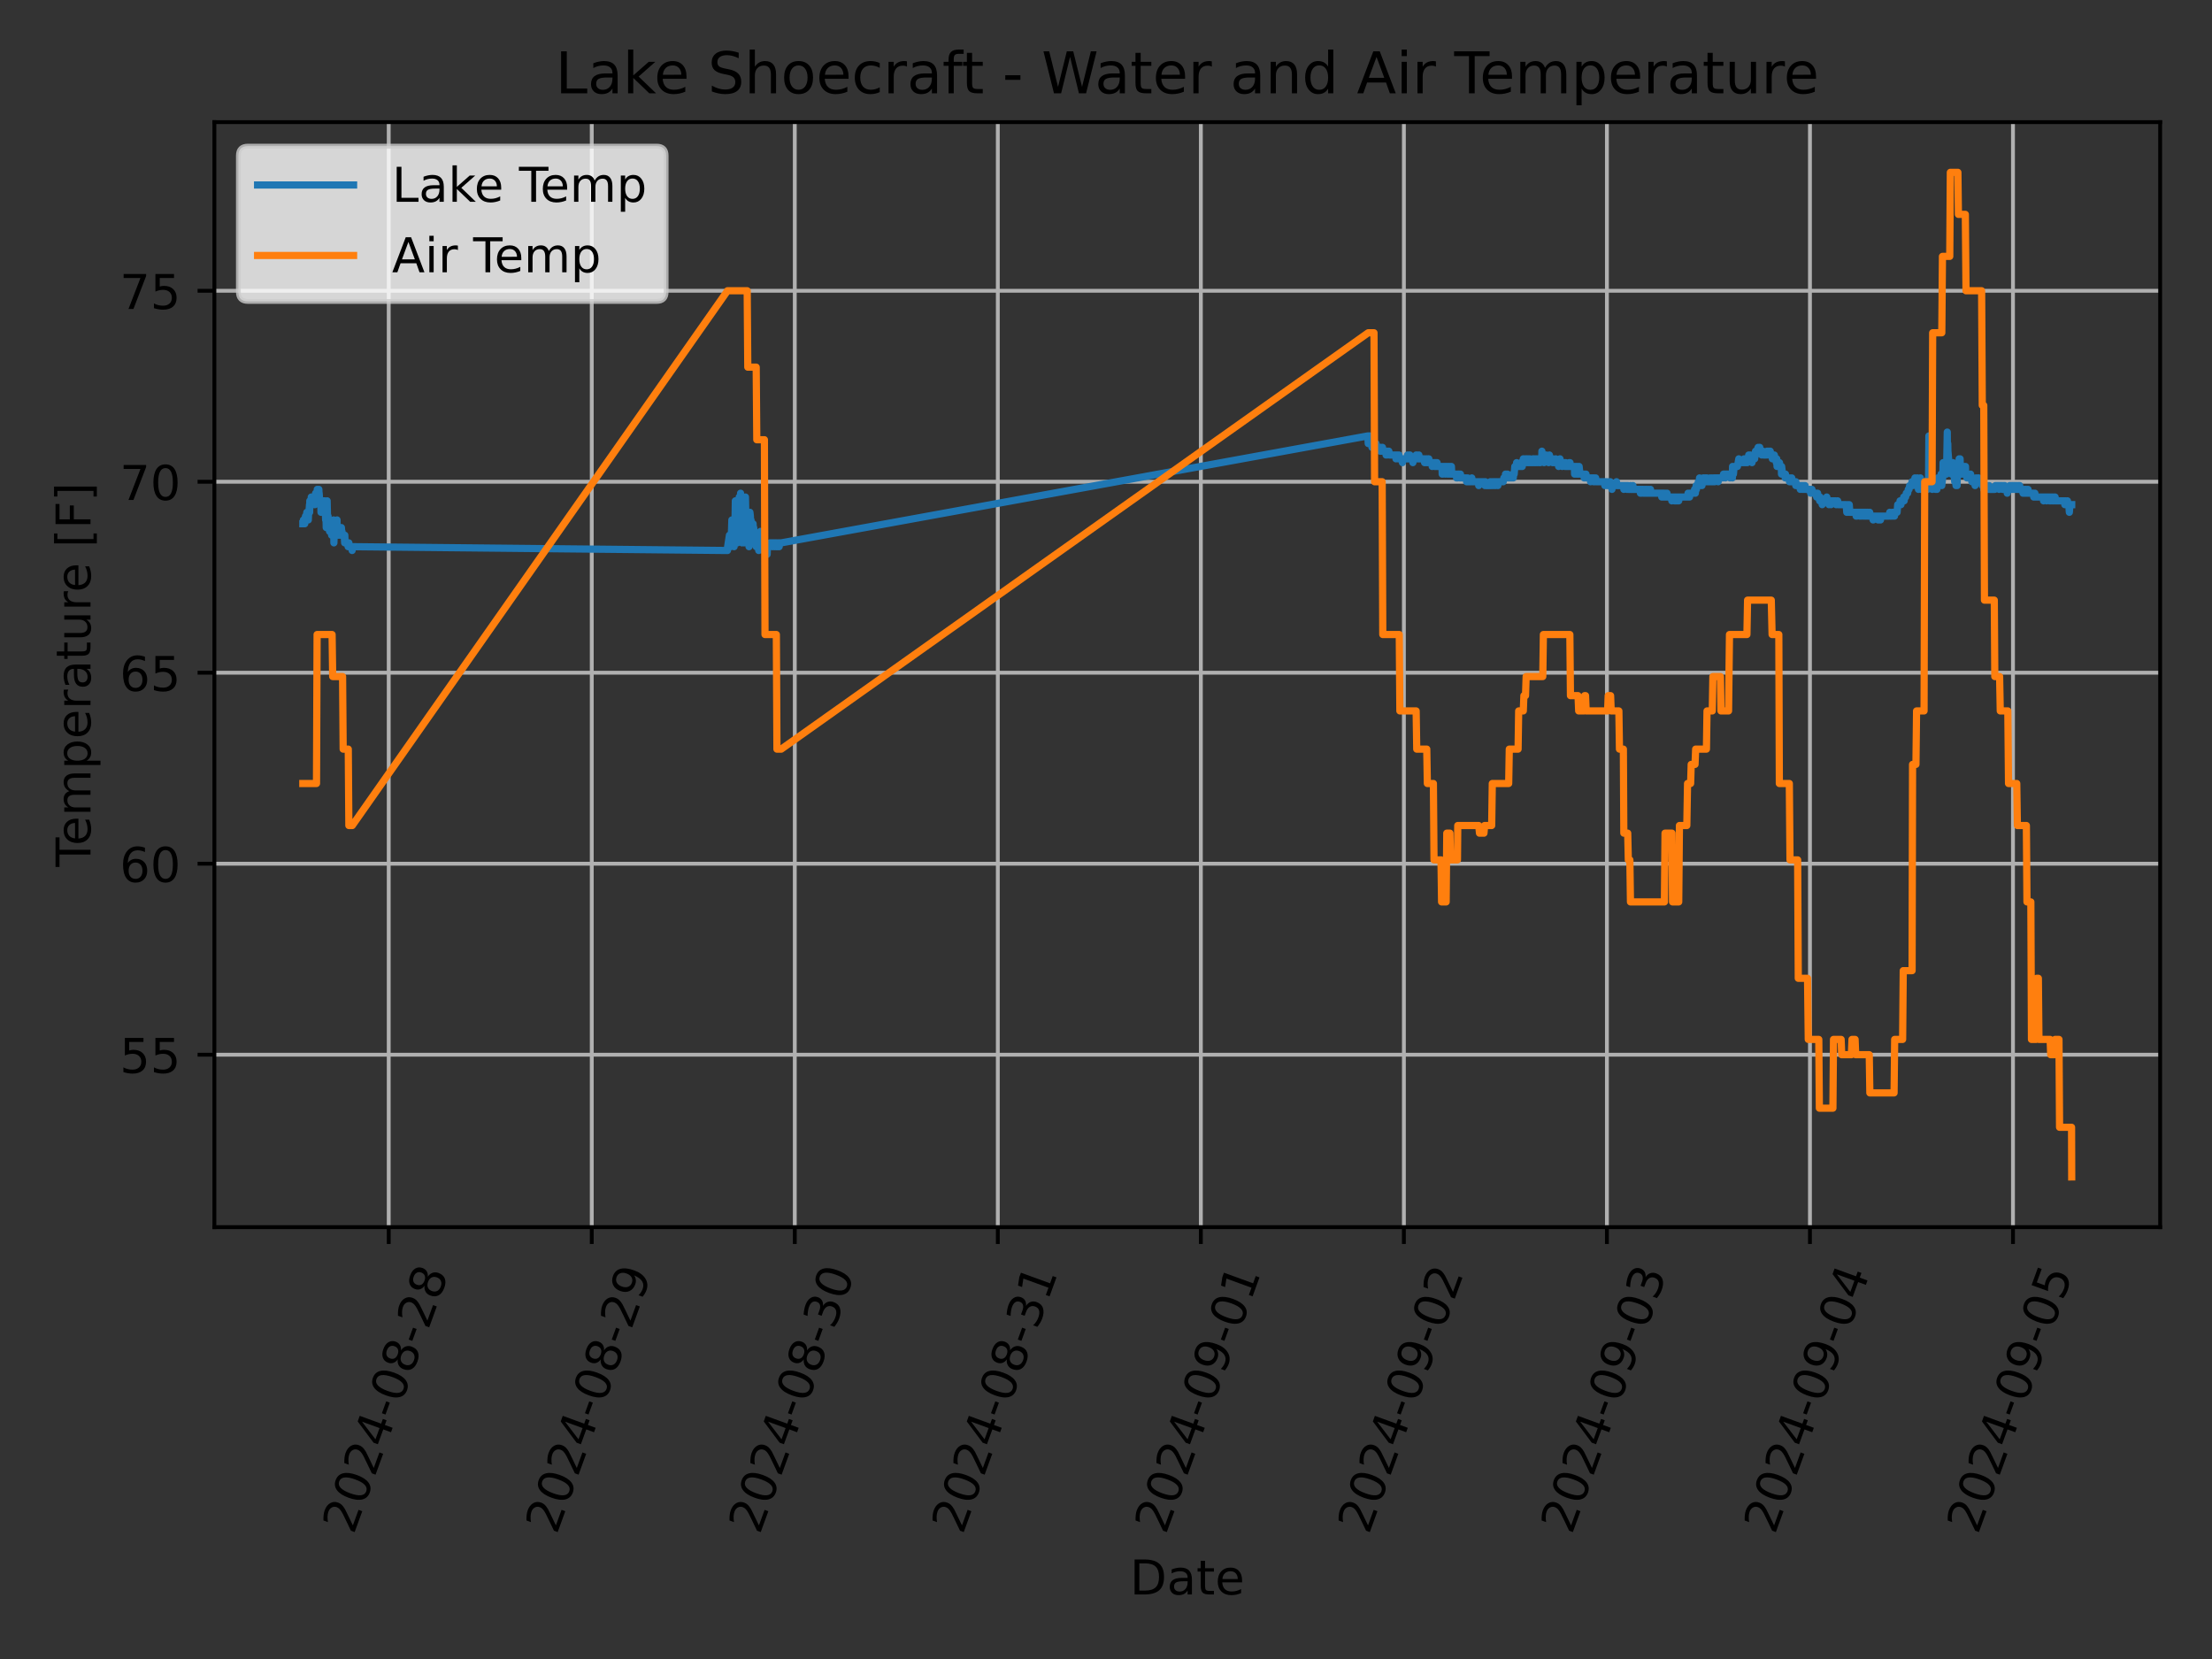 <?xml version="1.0" encoding="utf-8" standalone="no"?>
<!DOCTYPE svg PUBLIC "-//W3C//DTD SVG 1.1//EN"
  "http://www.w3.org/Graphics/SVG/1.1/DTD/svg11.dtd">
<!-- Created with matplotlib (https://matplotlib.org/) -->
<svg height="345.6pt" version="1.1" viewBox="0 0 460.8 345.6" width="460.8pt" xmlns="http://www.w3.org/2000/svg" xmlns:xlink="http://www.w3.org/1999/xlink">
 <rect x="0" y="0" width="460.8" height="345.6" fill="#333333" stroke="none"/>
 <defs>
  <style type="text/css">*{stroke-linecap:butt;stroke-linejoin:round;}</style>
 </defs>
 <g id="figure_1">
  <g id="patch_1">
   <path d="M 0 345.6 
L 460.8 345.6 
L 460.8 0 
L 0 0 
z
" style="fill:none;"/>
  </g>
  <g id="axes_1">
   <g id="patch_2">
    <path d="M 44.66 255.639 
L 450 255.639 
L 450 25.44 
L 44.66 25.44 
z
" style="fill:none;"/>
   </g>
   <g id="matplotlib.axis_1">
    <g id="xtick_1">
     <g id="line2d_1">
      <path clip-path="url(#pe22d03786a)" d="M 80.978 255.639 
L 80.978 25.44 
" style="fill:none;stroke:#b0b0b0;stroke-linecap:square;stroke-width:0.8;"/>
     </g>
     <g id="line2d_2">
      <defs>
       <path d="M 0 0 
L 0 3.5 
" id="m0239fe4f0b" style="stroke:#000000;stroke-width:0.8;"/>
      </defs>
      <g>
       <use style="stroke:#000000;stroke-width:0.8;" x="80.978" xlink:href="#m0239fe4f0b" y="255.639"/>
      </g>
     </g>
     <g id="text_1">
      <!-- 2024-08-28 -->
      <g transform="translate(73.633 319.848)rotate(-70)scale(0.1 -0.1)">
       <defs>
        <path d="M 19.188 8.297 
L 53.609 8.297 
L 53.609 0 
L 7.328 0 
L 7.328 8.297 
Q 12.938 14.109 22.625 23.891 
Q 32.328 33.688 34.812 36.531 
Q 39.547 41.844 41.422 45.531 
Q 43.312 49.219 43.312 52.781 
Q 43.312 58.594 39.234 62.25 
Q 35.156 65.922 28.609 65.922 
Q 23.969 65.922 18.812 64.312 
Q 13.672 62.703 7.812 59.422 
L 7.812 69.391 
Q 13.766 71.781 18.938 73 
Q 24.125 74.219 28.422 74.219 
Q 39.75 74.219 46.484 68.547 
Q 53.219 62.891 53.219 53.422 
Q 53.219 48.922 51.531 44.891 
Q 49.859 40.875 45.406 35.406 
Q 44.188 33.984 37.641 27.219 
Q 31.109 20.453 19.188 8.297 
z
" id="DejaVuSans-50"/>
        <path d="M 31.781 66.406 
Q 24.172 66.406 20.328 58.906 
Q 16.5 51.422 16.5 36.375 
Q 16.5 21.391 20.328 13.891 
Q 24.172 6.391 31.781 6.391 
Q 39.453 6.391 43.281 13.891 
Q 47.125 21.391 47.125 36.375 
Q 47.125 51.422 43.281 58.906 
Q 39.453 66.406 31.781 66.406 
z
M 31.781 74.219 
Q 44.047 74.219 50.516 64.516 
Q 56.984 54.828 56.984 36.375 
Q 56.984 17.969 50.516 8.266 
Q 44.047 -1.422 31.781 -1.422 
Q 19.531 -1.422 13.062 8.266 
Q 6.594 17.969 6.594 36.375 
Q 6.594 54.828 13.062 64.516 
Q 19.531 74.219 31.781 74.219 
z
" id="DejaVuSans-48"/>
        <path d="M 37.797 64.312 
L 12.891 25.391 
L 37.797 25.391 
z
M 35.203 72.906 
L 47.609 72.906 
L 47.609 25.391 
L 58.016 25.391 
L 58.016 17.188 
L 47.609 17.188 
L 47.609 0 
L 37.797 0 
L 37.797 17.188 
L 4.891 17.188 
L 4.891 26.703 
z
" id="DejaVuSans-52"/>
        <path d="M 4.891 31.391 
L 31.203 31.391 
L 31.203 23.391 
L 4.891 23.391 
z
" id="DejaVuSans-45"/>
        <path d="M 31.781 34.625 
Q 24.75 34.625 20.719 30.859 
Q 16.703 27.094 16.703 20.516 
Q 16.703 13.922 20.719 10.156 
Q 24.75 6.391 31.781 6.391 
Q 38.812 6.391 42.859 10.172 
Q 46.922 13.969 46.922 20.516 
Q 46.922 27.094 42.891 30.859 
Q 38.875 34.625 31.781 34.625 
z
M 21.922 38.812 
Q 15.578 40.375 12.031 44.719 
Q 8.5 49.078 8.5 55.328 
Q 8.5 64.062 14.719 69.141 
Q 20.953 74.219 31.781 74.219 
Q 42.672 74.219 48.875 69.141 
Q 55.078 64.062 55.078 55.328 
Q 55.078 49.078 51.531 44.719 
Q 48 40.375 41.703 38.812 
Q 48.828 37.156 52.797 32.312 
Q 56.781 27.484 56.781 20.516 
Q 56.781 9.906 50.312 4.234 
Q 43.844 -1.422 31.781 -1.422 
Q 19.734 -1.422 13.25 4.234 
Q 6.781 9.906 6.781 20.516 
Q 6.781 27.484 10.781 32.312 
Q 14.797 37.156 21.922 38.812 
z
M 18.312 54.391 
Q 18.312 48.734 21.844 45.562 
Q 25.391 42.391 31.781 42.391 
Q 38.141 42.391 41.719 45.562 
Q 45.312 48.734 45.312 54.391 
Q 45.312 60.062 41.719 63.234 
Q 38.141 66.406 31.781 66.406 
Q 25.391 66.406 21.844 63.234 
Q 18.312 60.062 18.312 54.391 
z
" id="DejaVuSans-56"/>
       </defs>
       <use xlink:href="#DejaVuSans-50"/>
       <use x="63.623" xlink:href="#DejaVuSans-48"/>
       <use x="127.246" xlink:href="#DejaVuSans-50"/>
       <use x="190.869" xlink:href="#DejaVuSans-52"/>
       <use x="254.492" xlink:href="#DejaVuSans-45"/>
       <use x="290.576" xlink:href="#DejaVuSans-48"/>
       <use x="354.199" xlink:href="#DejaVuSans-56"/>
       <use x="417.822" xlink:href="#DejaVuSans-45"/>
       <use x="453.906" xlink:href="#DejaVuSans-50"/>
       <use x="517.529" xlink:href="#DejaVuSans-56"/>
      </g>
     </g>
    </g>
    <g id="xtick_2">
     <g id="line2d_3">
      <path clip-path="url(#pe22d03786a)" d="M 123.274 255.639 
L 123.274 25.44 
" style="fill:none;stroke:#b0b0b0;stroke-linecap:square;stroke-width:0.8;"/>
     </g>
     <g id="line2d_4">
      <g>
       <use style="stroke:#000000;stroke-width:0.8;" x="123.274" xlink:href="#m0239fe4f0b" y="255.639"/>
      </g>
     </g>
     <g id="text_2">
      <!-- 2024-08-29 -->
      <g transform="translate(115.928 319.848)rotate(-70)scale(0.1 -0.1)">
       <defs>
        <path d="M 10.984 1.516 
L 10.984 10.5 
Q 14.703 8.734 18.5 7.812 
Q 22.312 6.891 25.984 6.891 
Q 35.75 6.891 40.891 13.453 
Q 46.047 20.016 46.781 33.406 
Q 43.953 29.203 39.594 26.953 
Q 35.25 24.703 29.984 24.703 
Q 19.047 24.703 12.672 31.312 
Q 6.297 37.938 6.297 49.422 
Q 6.297 60.641 12.938 67.422 
Q 19.578 74.219 30.609 74.219 
Q 43.266 74.219 49.922 64.516 
Q 56.594 54.828 56.594 36.375 
Q 56.594 19.141 48.406 8.859 
Q 40.234 -1.422 26.422 -1.422 
Q 22.703 -1.422 18.891 -0.688 
Q 15.094 0.047 10.984 1.516 
z
M 30.609 32.422 
Q 37.25 32.422 41.125 36.953 
Q 45.016 41.5 45.016 49.422 
Q 45.016 57.281 41.125 61.844 
Q 37.25 66.406 30.609 66.406 
Q 23.969 66.406 20.094 61.844 
Q 16.219 57.281 16.219 49.422 
Q 16.219 41.5 20.094 36.953 
Q 23.969 32.422 30.609 32.422 
z
" id="DejaVuSans-57"/>
       </defs>
       <use xlink:href="#DejaVuSans-50"/>
       <use x="63.623" xlink:href="#DejaVuSans-48"/>
       <use x="127.246" xlink:href="#DejaVuSans-50"/>
       <use x="190.869" xlink:href="#DejaVuSans-52"/>
       <use x="254.492" xlink:href="#DejaVuSans-45"/>
       <use x="290.576" xlink:href="#DejaVuSans-48"/>
       <use x="354.199" xlink:href="#DejaVuSans-56"/>
       <use x="417.822" xlink:href="#DejaVuSans-45"/>
       <use x="453.906" xlink:href="#DejaVuSans-50"/>
       <use x="517.529" xlink:href="#DejaVuSans-57"/>
      </g>
     </g>
    </g>
    <g id="xtick_3">
     <g id="line2d_5">
      <path clip-path="url(#pe22d03786a)" d="M 165.569 255.639 
L 165.569 25.44 
" style="fill:none;stroke:#b0b0b0;stroke-linecap:square;stroke-width:0.8;"/>
     </g>
     <g id="line2d_6">
      <g>
       <use style="stroke:#000000;stroke-width:0.8;" x="165.569" xlink:href="#m0239fe4f0b" y="255.639"/>
      </g>
     </g>
     <g id="text_3">
      <!-- 2024-08-30 -->
      <g transform="translate(158.224 319.848)rotate(-70)scale(0.1 -0.1)">
       <defs>
        <path d="M 40.578 39.312 
Q 47.656 37.797 51.625 33 
Q 55.609 28.219 55.609 21.188 
Q 55.609 10.406 48.188 4.484 
Q 40.766 -1.422 27.094 -1.422 
Q 22.516 -1.422 17.656 -0.516 
Q 12.797 0.391 7.625 2.203 
L 7.625 11.719 
Q 11.719 9.328 16.594 8.109 
Q 21.484 6.891 26.812 6.891 
Q 36.078 6.891 40.938 10.547 
Q 45.797 14.203 45.797 21.188 
Q 45.797 27.641 41.281 31.266 
Q 36.766 34.906 28.719 34.906 
L 20.219 34.906 
L 20.219 43.016 
L 29.109 43.016 
Q 36.375 43.016 40.234 45.922 
Q 44.094 48.828 44.094 54.297 
Q 44.094 59.906 40.109 62.906 
Q 36.141 65.922 28.719 65.922 
Q 24.656 65.922 20.016 65.031 
Q 15.375 64.156 9.812 62.312 
L 9.812 71.094 
Q 15.438 72.656 20.344 73.438 
Q 25.25 74.219 29.594 74.219 
Q 40.828 74.219 47.359 69.109 
Q 53.906 64.016 53.906 55.328 
Q 53.906 49.266 50.438 45.094 
Q 46.969 40.922 40.578 39.312 
z
" id="DejaVuSans-51"/>
       </defs>
       <use xlink:href="#DejaVuSans-50"/>
       <use x="63.623" xlink:href="#DejaVuSans-48"/>
       <use x="127.246" xlink:href="#DejaVuSans-50"/>
       <use x="190.869" xlink:href="#DejaVuSans-52"/>
       <use x="254.492" xlink:href="#DejaVuSans-45"/>
       <use x="290.576" xlink:href="#DejaVuSans-48"/>
       <use x="354.199" xlink:href="#DejaVuSans-56"/>
       <use x="417.822" xlink:href="#DejaVuSans-45"/>
       <use x="453.906" xlink:href="#DejaVuSans-51"/>
       <use x="517.529" xlink:href="#DejaVuSans-48"/>
      </g>
     </g>
    </g>
    <g id="xtick_4">
     <g id="line2d_7">
      <path clip-path="url(#pe22d03786a)" d="M 207.864 255.639 
L 207.864 25.44 
" style="fill:none;stroke:#b0b0b0;stroke-linecap:square;stroke-width:0.8;"/>
     </g>
     <g id="line2d_8">
      <g>
       <use style="stroke:#000000;stroke-width:0.8;" x="207.864" xlink:href="#m0239fe4f0b" y="255.639"/>
      </g>
     </g>
     <g id="text_4">
      <!-- 2024-08-31 -->
      <g transform="translate(200.519 319.848)rotate(-70)scale(0.1 -0.1)">
       <defs>
        <path d="M 12.406 8.297 
L 28.516 8.297 
L 28.516 63.922 
L 10.984 60.406 
L 10.984 69.391 
L 28.422 72.906 
L 38.281 72.906 
L 38.281 8.297 
L 54.391 8.297 
L 54.391 0 
L 12.406 0 
z
" id="DejaVuSans-49"/>
       </defs>
       <use xlink:href="#DejaVuSans-50"/>
       <use x="63.623" xlink:href="#DejaVuSans-48"/>
       <use x="127.246" xlink:href="#DejaVuSans-50"/>
       <use x="190.869" xlink:href="#DejaVuSans-52"/>
       <use x="254.492" xlink:href="#DejaVuSans-45"/>
       <use x="290.576" xlink:href="#DejaVuSans-48"/>
       <use x="354.199" xlink:href="#DejaVuSans-56"/>
       <use x="417.822" xlink:href="#DejaVuSans-45"/>
       <use x="453.906" xlink:href="#DejaVuSans-51"/>
       <use x="517.529" xlink:href="#DejaVuSans-49"/>
      </g>
     </g>
    </g>
    <g id="xtick_5">
     <g id="line2d_9">
      <path clip-path="url(#pe22d03786a)" d="M 250.159 255.639 
L 250.159 25.44 
" style="fill:none;stroke:#b0b0b0;stroke-linecap:square;stroke-width:0.8;"/>
     </g>
     <g id="line2d_10">
      <g>
       <use style="stroke:#000000;stroke-width:0.8;" x="250.159" xlink:href="#m0239fe4f0b" y="255.639"/>
      </g>
     </g>
     <g id="text_5">
      <!-- 2024-09-01 -->
      <g transform="translate(242.814 319.848)rotate(-70)scale(0.1 -0.1)">
       <use xlink:href="#DejaVuSans-50"/>
       <use x="63.623" xlink:href="#DejaVuSans-48"/>
       <use x="127.246" xlink:href="#DejaVuSans-50"/>
       <use x="190.869" xlink:href="#DejaVuSans-52"/>
       <use x="254.492" xlink:href="#DejaVuSans-45"/>
       <use x="290.576" xlink:href="#DejaVuSans-48"/>
       <use x="354.199" xlink:href="#DejaVuSans-57"/>
       <use x="417.822" xlink:href="#DejaVuSans-45"/>
       <use x="453.906" xlink:href="#DejaVuSans-48"/>
       <use x="517.529" xlink:href="#DejaVuSans-49"/>
      </g>
     </g>
    </g>
    <g id="xtick_6">
     <g id="line2d_11">
      <path clip-path="url(#pe22d03786a)" d="M 292.455 255.639 
L 292.455 25.44 
" style="fill:none;stroke:#b0b0b0;stroke-linecap:square;stroke-width:0.8;"/>
     </g>
     <g id="line2d_12">
      <g>
       <use style="stroke:#000000;stroke-width:0.8;" x="292.455" xlink:href="#m0239fe4f0b" y="255.639"/>
      </g>
     </g>
     <g id="text_6">
      <!-- 2024-09-02 -->
      <g transform="translate(285.109 319.848)rotate(-70)scale(0.1 -0.1)">
       <use xlink:href="#DejaVuSans-50"/>
       <use x="63.623" xlink:href="#DejaVuSans-48"/>
       <use x="127.246" xlink:href="#DejaVuSans-50"/>
       <use x="190.869" xlink:href="#DejaVuSans-52"/>
       <use x="254.492" xlink:href="#DejaVuSans-45"/>
       <use x="290.576" xlink:href="#DejaVuSans-48"/>
       <use x="354.199" xlink:href="#DejaVuSans-57"/>
       <use x="417.822" xlink:href="#DejaVuSans-45"/>
       <use x="453.906" xlink:href="#DejaVuSans-48"/>
       <use x="517.529" xlink:href="#DejaVuSans-50"/>
      </g>
     </g>
    </g>
    <g id="xtick_7">
     <g id="line2d_13">
      <path clip-path="url(#pe22d03786a)" d="M 334.75 255.639 
L 334.75 25.44 
" style="fill:none;stroke:#b0b0b0;stroke-linecap:square;stroke-width:0.8;"/>
     </g>
     <g id="line2d_14">
      <g>
       <use style="stroke:#000000;stroke-width:0.8;" x="334.75" xlink:href="#m0239fe4f0b" y="255.639"/>
      </g>
     </g>
     <g id="text_7">
      <!-- 2024-09-03 -->
      <g transform="translate(327.405 319.848)rotate(-70)scale(0.1 -0.1)">
       <use xlink:href="#DejaVuSans-50"/>
       <use x="63.623" xlink:href="#DejaVuSans-48"/>
       <use x="127.246" xlink:href="#DejaVuSans-50"/>
       <use x="190.869" xlink:href="#DejaVuSans-52"/>
       <use x="254.492" xlink:href="#DejaVuSans-45"/>
       <use x="290.576" xlink:href="#DejaVuSans-48"/>
       <use x="354.199" xlink:href="#DejaVuSans-57"/>
       <use x="417.822" xlink:href="#DejaVuSans-45"/>
       <use x="453.906" xlink:href="#DejaVuSans-48"/>
       <use x="517.529" xlink:href="#DejaVuSans-51"/>
      </g>
     </g>
    </g>
    <g id="xtick_8">
     <g id="line2d_15">
      <path clip-path="url(#pe22d03786a)" d="M 377.045 255.639 
L 377.045 25.44 
" style="fill:none;stroke:#b0b0b0;stroke-linecap:square;stroke-width:0.8;"/>
     </g>
     <g id="line2d_16">
      <g>
       <use style="stroke:#000000;stroke-width:0.8;" x="377.045" xlink:href="#m0239fe4f0b" y="255.639"/>
      </g>
     </g>
     <g id="text_8">
      <!-- 2024-09-04 -->
      <g transform="translate(369.7 319.848)rotate(-70)scale(0.1 -0.1)">
       <use xlink:href="#DejaVuSans-50"/>
       <use x="63.623" xlink:href="#DejaVuSans-48"/>
       <use x="127.246" xlink:href="#DejaVuSans-50"/>
       <use x="190.869" xlink:href="#DejaVuSans-52"/>
       <use x="254.492" xlink:href="#DejaVuSans-45"/>
       <use x="290.576" xlink:href="#DejaVuSans-48"/>
       <use x="354.199" xlink:href="#DejaVuSans-57"/>
       <use x="417.822" xlink:href="#DejaVuSans-45"/>
       <use x="453.906" xlink:href="#DejaVuSans-48"/>
       <use x="517.529" xlink:href="#DejaVuSans-52"/>
      </g>
     </g>
    </g>
    <g id="xtick_9">
     <g id="line2d_17">
      <path clip-path="url(#pe22d03786a)" d="M 419.34 255.639 
L 419.34 25.44 
" style="fill:none;stroke:#b0b0b0;stroke-linecap:square;stroke-width:0.8;"/>
     </g>
     <g id="line2d_18">
      <g>
       <use style="stroke:#000000;stroke-width:0.8;" x="419.34" xlink:href="#m0239fe4f0b" y="255.639"/>
      </g>
     </g>
     <g id="text_9">
      <!-- 2024-09-05 -->
      <g transform="translate(411.995 319.848)rotate(-70)scale(0.1 -0.1)">
       <defs>
        <path d="M 10.797 72.906 
L 49.516 72.906 
L 49.516 64.594 
L 19.828 64.594 
L 19.828 46.734 
Q 21.969 47.469 24.109 47.828 
Q 26.266 48.188 28.422 48.188 
Q 40.625 48.188 47.75 41.5 
Q 54.891 34.812 54.891 23.391 
Q 54.891 11.625 47.562 5.094 
Q 40.234 -1.422 26.906 -1.422 
Q 22.312 -1.422 17.547 -0.641 
Q 12.797 0.141 7.719 1.703 
L 7.719 11.625 
Q 12.109 9.234 16.797 8.062 
Q 21.484 6.891 26.703 6.891 
Q 35.156 6.891 40.078 11.328 
Q 45.016 15.766 45.016 23.391 
Q 45.016 31 40.078 35.438 
Q 35.156 39.891 26.703 39.891 
Q 22.75 39.891 18.812 39.016 
Q 14.891 38.141 10.797 36.281 
z
" id="DejaVuSans-53"/>
       </defs>
       <use xlink:href="#DejaVuSans-50"/>
       <use x="63.623" xlink:href="#DejaVuSans-48"/>
       <use x="127.246" xlink:href="#DejaVuSans-50"/>
       <use x="190.869" xlink:href="#DejaVuSans-52"/>
       <use x="254.492" xlink:href="#DejaVuSans-45"/>
       <use x="290.576" xlink:href="#DejaVuSans-48"/>
       <use x="354.199" xlink:href="#DejaVuSans-57"/>
       <use x="417.822" xlink:href="#DejaVuSans-45"/>
       <use x="453.906" xlink:href="#DejaVuSans-48"/>
       <use x="517.529" xlink:href="#DejaVuSans-53"/>
      </g>
     </g>
    </g>
    <g id="text_10">
     <!-- Date -->
     <g transform="translate(235.379 332.158)scale(0.1 -0.1)">
      <defs>
       <path d="M 19.672 64.797 
L 19.672 8.109 
L 31.594 8.109 
Q 46.688 8.109 53.688 14.938 
Q 60.688 21.781 60.688 36.531 
Q 60.688 51.172 53.688 57.984 
Q 46.688 64.797 31.594 64.797 
z
M 9.812 72.906 
L 30.078 72.906 
Q 51.266 72.906 61.172 64.094 
Q 71.094 55.281 71.094 36.531 
Q 71.094 17.672 61.125 8.828 
Q 51.172 0 30.078 0 
L 9.812 0 
z
" id="DejaVuSans-68"/>
       <path d="M 34.281 27.484 
Q 23.391 27.484 19.188 25 
Q 14.984 22.516 14.984 16.5 
Q 14.984 11.719 18.141 8.906 
Q 21.297 6.109 26.703 6.109 
Q 34.188 6.109 38.703 11.406 
Q 43.219 16.703 43.219 25.484 
L 43.219 27.484 
z
M 52.203 31.203 
L 52.203 0 
L 43.219 0 
L 43.219 8.297 
Q 40.141 3.328 35.547 0.953 
Q 30.953 -1.422 24.312 -1.422 
Q 15.922 -1.422 10.953 3.297 
Q 6 8.016 6 15.922 
Q 6 25.141 12.172 29.828 
Q 18.359 34.516 30.609 34.516 
L 43.219 34.516 
L 43.219 35.406 
Q 43.219 41.609 39.141 45 
Q 35.062 48.391 27.688 48.391 
Q 23 48.391 18.547 47.266 
Q 14.109 46.141 10.016 43.891 
L 10.016 52.203 
Q 14.938 54.109 19.578 55.047 
Q 24.219 56 28.609 56 
Q 40.484 56 46.344 49.844 
Q 52.203 43.703 52.203 31.203 
z
" id="DejaVuSans-97"/>
       <path d="M 18.312 70.219 
L 18.312 54.688 
L 36.812 54.688 
L 36.812 47.703 
L 18.312 47.703 
L 18.312 18.016 
Q 18.312 11.328 20.141 9.422 
Q 21.969 7.516 27.594 7.516 
L 36.812 7.516 
L 36.812 0 
L 27.594 0 
Q 17.188 0 13.234 3.875 
Q 9.281 7.766 9.281 18.016 
L 9.281 47.703 
L 2.688 47.703 
L 2.688 54.688 
L 9.281 54.688 
L 9.281 70.219 
z
" id="DejaVuSans-116"/>
       <path d="M 56.203 29.594 
L 56.203 25.203 
L 14.891 25.203 
Q 15.484 15.922 20.484 11.062 
Q 25.484 6.203 34.422 6.203 
Q 39.594 6.203 44.453 7.469 
Q 49.312 8.734 54.109 11.281 
L 54.109 2.781 
Q 49.266 0.734 44.188 -0.344 
Q 39.109 -1.422 33.891 -1.422 
Q 20.797 -1.422 13.156 6.188 
Q 5.516 13.812 5.516 26.812 
Q 5.516 40.234 12.766 48.109 
Q 20.016 56 32.328 56 
Q 43.359 56 49.781 48.891 
Q 56.203 41.797 56.203 29.594 
z
M 47.219 32.234 
Q 47.125 39.594 43.094 43.984 
Q 39.062 48.391 32.422 48.391 
Q 24.906 48.391 20.391 44.141 
Q 15.875 39.891 15.188 32.172 
z
" id="DejaVuSans-101"/>
      </defs>
      <use xlink:href="#DejaVuSans-68"/>
      <use x="77.002" xlink:href="#DejaVuSans-97"/>
      <use x="138.281" xlink:href="#DejaVuSans-116"/>
      <use x="177.49" xlink:href="#DejaVuSans-101"/>
     </g>
    </g>
   </g>
   <g id="matplotlib.axis_2">
    <g id="ytick_1">
     <g id="line2d_19">
      <path clip-path="url(#pe22d03786a)" d="M 44.66 219.712 
L 450 219.712 
" style="fill:none;stroke:#b0b0b0;stroke-linecap:square;stroke-width:0.8;"/>
     </g>
     <g id="line2d_20">
      <defs>
       <path d="M 0 0 
L -3.5 0 
" id="mdb79725221" style="stroke:#000000;stroke-width:0.8;"/>
      </defs>
      <g>
       <use style="stroke:#000000;stroke-width:0.8;" x="44.66" xlink:href="#mdb79725221" y="219.712"/>
      </g>
     </g>
     <g id="text_11">
      <!-- 55 -->
      <g transform="translate(24.935 223.512)scale(0.1 -0.1)">
       <use xlink:href="#DejaVuSans-53"/>
       <use x="63.623" xlink:href="#DejaVuSans-53"/>
      </g>
     </g>
    </g>
    <g id="ytick_2">
     <g id="line2d_21">
      <path clip-path="url(#pe22d03786a)" d="M 44.66 179.927 
L 450 179.927 
" style="fill:none;stroke:#b0b0b0;stroke-linecap:square;stroke-width:0.8;"/>
     </g>
     <g id="line2d_22">
      <g>
       <use style="stroke:#000000;stroke-width:0.8;" x="44.66" xlink:href="#mdb79725221" y="179.927"/>
      </g>
     </g>
     <g id="text_12">
      <!-- 60 -->
      <g transform="translate(24.935 183.726)scale(0.1 -0.1)">
       <defs>
        <path d="M 33.016 40.375 
Q 26.375 40.375 22.484 35.828 
Q 18.609 31.297 18.609 23.391 
Q 18.609 15.531 22.484 10.953 
Q 26.375 6.391 33.016 6.391 
Q 39.656 6.391 43.531 10.953 
Q 47.406 15.531 47.406 23.391 
Q 47.406 31.297 43.531 35.828 
Q 39.656 40.375 33.016 40.375 
z
M 52.594 71.297 
L 52.594 62.312 
Q 48.875 64.062 45.094 64.984 
Q 41.312 65.922 37.594 65.922 
Q 27.828 65.922 22.672 59.328 
Q 17.531 52.734 16.797 39.406 
Q 19.672 43.656 24.016 45.922 
Q 28.375 48.188 33.594 48.188 
Q 44.578 48.188 50.953 41.516 
Q 57.328 34.859 57.328 23.391 
Q 57.328 12.156 50.688 5.359 
Q 44.047 -1.422 33.016 -1.422 
Q 20.359 -1.422 13.672 8.266 
Q 6.984 17.969 6.984 36.375 
Q 6.984 53.656 15.188 63.938 
Q 23.391 74.219 37.203 74.219 
Q 40.922 74.219 44.703 73.484 
Q 48.484 72.75 52.594 71.297 
z
" id="DejaVuSans-54"/>
       </defs>
       <use xlink:href="#DejaVuSans-54"/>
       <use x="63.623" xlink:href="#DejaVuSans-48"/>
      </g>
     </g>
    </g>
    <g id="ytick_3">
     <g id="line2d_23">
      <path clip-path="url(#pe22d03786a)" d="M 44.66 140.141 
L 450 140.141 
" style="fill:none;stroke:#b0b0b0;stroke-linecap:square;stroke-width:0.8;"/>
     </g>
     <g id="line2d_24">
      <g>
       <use style="stroke:#000000;stroke-width:0.8;" x="44.66" xlink:href="#mdb79725221" y="140.141"/>
      </g>
     </g>
     <g id="text_13">
      <!-- 65 -->
      <g transform="translate(24.935 143.941)scale(0.1 -0.1)">
       <use xlink:href="#DejaVuSans-54"/>
       <use x="63.623" xlink:href="#DejaVuSans-53"/>
      </g>
     </g>
    </g>
    <g id="ytick_4">
     <g id="line2d_25">
      <path clip-path="url(#pe22d03786a)" d="M 44.66 100.356 
L 450 100.356 
" style="fill:none;stroke:#b0b0b0;stroke-linecap:square;stroke-width:0.8;"/>
     </g>
     <g id="line2d_26">
      <g>
       <use style="stroke:#000000;stroke-width:0.8;" x="44.66" xlink:href="#mdb79725221" y="100.356"/>
      </g>
     </g>
     <g id="text_14">
      <!-- 70 -->
      <g transform="translate(24.935 104.155)scale(0.1 -0.1)">
       <defs>
        <path d="M 8.203 72.906 
L 55.078 72.906 
L 55.078 68.703 
L 28.609 0 
L 18.312 0 
L 43.219 64.594 
L 8.203 64.594 
z
" id="DejaVuSans-55"/>
       </defs>
       <use xlink:href="#DejaVuSans-55"/>
       <use x="63.623" xlink:href="#DejaVuSans-48"/>
      </g>
     </g>
    </g>
    <g id="ytick_5">
     <g id="line2d_27">
      <path clip-path="url(#pe22d03786a)" d="M 44.66 60.571 
L 450 60.571 
" style="fill:none;stroke:#b0b0b0;stroke-linecap:square;stroke-width:0.8;"/>
     </g>
     <g id="line2d_28">
      <g>
       <use style="stroke:#000000;stroke-width:0.8;" x="44.66" xlink:href="#mdb79725221" y="60.571"/>
      </g>
     </g>
     <g id="text_15">
      <!-- 75 -->
      <g transform="translate(24.935 64.37)scale(0.1 -0.1)">
       <use xlink:href="#DejaVuSans-55"/>
       <use x="63.623" xlink:href="#DejaVuSans-53"/>
      </g>
     </g>
    </g>
    <g id="text_16">
     <!-- Temperature [F] -->
     <g transform="translate(18.855 180.575)rotate(-90)scale(0.1 -0.1)">
      <defs>
       <path d="M -0.297 72.906 
L 61.375 72.906 
L 61.375 64.594 
L 35.5 64.594 
L 35.5 0 
L 25.594 0 
L 25.594 64.594 
L -0.297 64.594 
z
" id="DejaVuSans-84"/>
       <path d="M 52 44.188 
Q 55.375 50.25 60.062 53.125 
Q 64.75 56 71.094 56 
Q 79.641 56 84.281 50.016 
Q 88.922 44.047 88.922 33.016 
L 88.922 0 
L 79.891 0 
L 79.891 32.719 
Q 79.891 40.578 77.094 44.375 
Q 74.312 48.188 68.609 48.188 
Q 61.625 48.188 57.562 43.547 
Q 53.516 38.922 53.516 30.906 
L 53.516 0 
L 44.484 0 
L 44.484 32.719 
Q 44.484 40.625 41.703 44.406 
Q 38.922 48.188 33.109 48.188 
Q 26.219 48.188 22.156 43.531 
Q 18.109 38.875 18.109 30.906 
L 18.109 0 
L 9.078 0 
L 9.078 54.688 
L 18.109 54.688 
L 18.109 46.188 
Q 21.188 51.219 25.484 53.609 
Q 29.781 56 35.688 56 
Q 41.656 56 45.828 52.969 
Q 50 49.953 52 44.188 
z
" id="DejaVuSans-109"/>
       <path d="M 18.109 8.203 
L 18.109 -20.797 
L 9.078 -20.797 
L 9.078 54.688 
L 18.109 54.688 
L 18.109 46.391 
Q 20.953 51.266 25.266 53.625 
Q 29.594 56 35.594 56 
Q 45.562 56 51.781 48.094 
Q 58.016 40.188 58.016 27.297 
Q 58.016 14.406 51.781 6.484 
Q 45.562 -1.422 35.594 -1.422 
Q 29.594 -1.422 25.266 0.953 
Q 20.953 3.328 18.109 8.203 
z
M 48.688 27.297 
Q 48.688 37.203 44.609 42.844 
Q 40.531 48.484 33.406 48.484 
Q 26.266 48.484 22.188 42.844 
Q 18.109 37.203 18.109 27.297 
Q 18.109 17.391 22.188 11.75 
Q 26.266 6.109 33.406 6.109 
Q 40.531 6.109 44.609 11.75 
Q 48.688 17.391 48.688 27.297 
z
" id="DejaVuSans-112"/>
       <path d="M 41.109 46.297 
Q 39.594 47.172 37.812 47.578 
Q 36.031 48 33.891 48 
Q 26.266 48 22.188 43.047 
Q 18.109 38.094 18.109 28.812 
L 18.109 0 
L 9.078 0 
L 9.078 54.688 
L 18.109 54.688 
L 18.109 46.188 
Q 20.953 51.172 25.484 53.578 
Q 30.031 56 36.531 56 
Q 37.453 56 38.578 55.875 
Q 39.703 55.766 41.062 55.516 
z
" id="DejaVuSans-114"/>
       <path d="M 8.5 21.578 
L 8.5 54.688 
L 17.484 54.688 
L 17.484 21.922 
Q 17.484 14.156 20.5 10.266 
Q 23.531 6.391 29.594 6.391 
Q 36.859 6.391 41.078 11.031 
Q 45.312 15.672 45.312 23.688 
L 45.312 54.688 
L 54.297 54.688 
L 54.297 0 
L 45.312 0 
L 45.312 8.406 
Q 42.047 3.422 37.719 1 
Q 33.406 -1.422 27.688 -1.422 
Q 18.266 -1.422 13.375 4.438 
Q 8.5 10.297 8.5 21.578 
z
M 31.109 56 
z
" id="DejaVuSans-117"/>
       <path id="DejaVuSans-32"/>
       <path d="M 8.594 75.984 
L 29.297 75.984 
L 29.297 69 
L 17.578 69 
L 17.578 -6.203 
L 29.297 -6.203 
L 29.297 -13.188 
L 8.594 -13.188 
z
" id="DejaVuSans-91"/>
       <path d="M 9.812 72.906 
L 51.703 72.906 
L 51.703 64.594 
L 19.672 64.594 
L 19.672 43.109 
L 48.578 43.109 
L 48.578 34.812 
L 19.672 34.812 
L 19.672 0 
L 9.812 0 
z
" id="DejaVuSans-70"/>
       <path d="M 30.422 75.984 
L 30.422 -13.188 
L 9.719 -13.188 
L 9.719 -6.203 
L 21.391 -6.203 
L 21.391 69 
L 9.719 69 
L 9.719 75.984 
z
" id="DejaVuSans-93"/>
      </defs>
      <use xlink:href="#DejaVuSans-84"/>
      <use x="44.084" xlink:href="#DejaVuSans-101"/>
      <use x="105.607" xlink:href="#DejaVuSans-109"/>
      <use x="203.02" xlink:href="#DejaVuSans-112"/>
      <use x="266.496" xlink:href="#DejaVuSans-101"/>
      <use x="328.02" xlink:href="#DejaVuSans-114"/>
      <use x="369.133" xlink:href="#DejaVuSans-97"/>
      <use x="430.412" xlink:href="#DejaVuSans-116"/>
      <use x="469.621" xlink:href="#DejaVuSans-117"/>
      <use x="533" xlink:href="#DejaVuSans-114"/>
      <use x="571.863" xlink:href="#DejaVuSans-101"/>
      <use x="633.387" xlink:href="#DejaVuSans-32"/>
      <use x="665.174" xlink:href="#DejaVuSans-91"/>
      <use x="704.188" xlink:href="#DejaVuSans-70"/>
      <use x="761.707" xlink:href="#DejaVuSans-93"/>
     </g>
    </g>
   </g>
   <g id="line2d_29">
    <path clip-path="url(#pe22d03786a)" d="M 63.085 109.109 
L 63.149 109.109 
L 63.21 108.313 
L 63.241 109.109 
L 63.271 109.109 
L 63.393 108.313 
L 63.454 108.313 
L 63.485 109.109 
L 63.516 108.313 
L 63.639 107.517 
L 63.823 107.517 
L 63.916 106.722 
L 64.071 108.313 
L 64.102 108.313 
L 64.196 106.722 
L 64.226 108.313 
L 64.288 106.722 
L 64.351 106.722 
L 64.475 105.13 
L 64.505 106.722 
L 64.536 104.335 
L 64.567 104.335 
L 64.598 105.13 
L 64.66 104.335 
L 64.783 104.335 
L 64.845 103.539 
L 64.877 104.335 
L 64.908 104.335 
L 64.939 103.539 
L 64.97 105.13 
L 65.062 105.13 
L 65.188 103.539 
L 65.218 103.539 
L 65.341 104.335 
L 65.372 104.335 
L 65.497 105.13 
L 65.59 105.13 
L 65.747 102.743 
L 65.902 104.335 
L 66.027 102.743 
L 66.059 102.743 
L 66.091 101.947 
L 66.153 102.743 
L 66.184 103.539 
L 66.235 102.743 
L 66.36 102.743 
L 66.423 101.947 
L 66.454 102.743 
L 66.486 102.743 
L 66.644 105.13 
L 66.707 104.335 
L 66.74 105.13 
L 66.84 105.13 
L 66.871 106.722 
L 66.934 105.13 
L 67.025 105.13 
L 67.15 104.335 
L 67.213 105.13 
L 67.245 104.335 
L 67.305 104.335 
L 67.368 106.722 
L 67.4 104.335 
L 67.461 104.335 
L 67.528 106.722 
L 67.558 105.13 
L 67.588 105.13 
L 67.619 106.722 
L 67.649 104.335 
L 67.68 105.13 
L 67.711 105.13 
L 67.835 108.313 
L 67.898 105.13 
L 67.928 108.313 
L 67.96 109.905 
L 67.992 107.517 
L 68.151 104.335 
L 68.276 109.905 
L 68.339 107.517 
L 68.371 109.109 
L 68.436 109.905 
L 68.466 109.109 
L 68.496 109.109 
L 68.653 110.7 
L 68.963 110.7 
L 69.087 111.496 
L 69.181 110.7 
L 69.243 111.496 
L 69.274 110.7 
L 69.304 109.905 
L 69.335 111.496 
L 69.4 111.496 
L 69.493 108.313 
L 69.525 110.7 
L 69.557 113.087 
L 69.618 111.496 
L 69.713 111.496 
L 69.9 109.109 
L 70.025 109.905 
L 70.087 109.905 
L 70.118 109.109 
L 70.148 109.905 
L 70.18 110.7 
L 70.211 108.313 
L 70.273 111.496 
L 70.305 111.496 
L 70.368 109.905 
L 70.429 110.7 
L 70.459 109.905 
L 70.489 111.496 
L 70.521 111.496 
L 70.552 109.905 
L 70.644 110.7 
L 70.769 110.7 
L 70.866 111.496 
L 70.958 110.7 
L 71.055 111.496 
L 71.118 109.905 
L 71.179 110.7 
L 71.241 110.7 
L 71.365 111.496 
L 71.704 111.496 
L 71.798 113.087 
L 71.83 111.496 
L 71.891 113.087 
L 72.394 113.087 
L 72.52 113.883 
L 72.552 113.087 
L 72.614 113.883 
L 72.644 113.883 
L 72.675 113.087 
L 72.736 113.883 
L 73.325 113.883 
L 73.356 114.679 
L 73.386 113.883 
L 151.549 114.679 
L 151.581 113.883 
L 151.951 111.496 
L 151.982 113.883 
L 152.046 113.087 
L 152.111 113.883 
L 152.142 111.496 
L 152.218 113.883 
L 152.271 113.087 
L 152.302 113.087 
L 152.46 108.313 
L 152.593 111.496 
L 152.624 110.7 
L 152.765 113.087 
L 152.896 113.087 
L 152.926 113.883 
L 153.053 110.7 
L 153.086 110.7 
L 153.185 104.335 
L 153.243 108.313 
L 153.274 110.7 
L 153.305 109.109 
L 153.404 111.496 
L 153.471 110.7 
L 153.502 110.7 
L 153.61 113.087 
L 153.641 111.496 
L 153.672 111.496 
L 153.71 110.7 
L 153.771 111.496 
L 153.839 111.496 
L 153.997 103.539 
L 154.121 110.7 
L 154.151 111.496 
L 154.275 102.743 
L 154.338 105.13 
L 154.368 104.335 
L 154.399 105.13 
L 154.568 113.087 
L 154.712 109.905 
L 154.806 109.905 
L 154.838 109.109 
L 154.869 109.905 
L 154.994 113.087 
L 155.155 109.905 
L 155.186 109.905 
L 155.29 103.539 
L 155.459 111.496 
L 155.498 113.087 
L 155.528 109.905 
L 155.717 113.087 
L 155.747 110.7 
L 155.779 111.496 
L 155.904 111.496 
L 155.935 109.905 
L 156.001 111.496 
L 156.033 113.883 
L 156.095 110.7 
L 156.156 110.7 
L 156.188 111.496 
L 156.221 106.722 
L 156.317 107.517 
L 156.381 110.7 
L 156.412 109.109 
L 156.444 108.313 
L 156.475 109.109 
L 156.629 110.7 
L 156.76 109.905 
L 156.79 109.905 
L 156.852 110.7 
L 156.883 109.109 
L 156.944 110.7 
L 156.974 110.7 
L 157.005 109.905 
L 157.067 110.7 
L 157.098 110.7 
L 157.22 111.496 
L 157.251 111.496 
L 157.375 113.087 
L 157.406 113.087 
L 157.53 113.883 
L 157.963 113.883 
L 158.057 114.679 
L 158.181 113.883 
L 158.399 113.883 
L 158.43 110.7 
L 158.491 113.883 
L 158.584 113.087 
L 158.713 113.883 
L 158.806 113.883 
L 158.836 113.087 
L 158.898 113.883 
L 158.959 113.883 
L 159.053 114.679 
L 159.084 113.883 
L 159.147 114.679 
L 159.777 114.679 
L 159.81 115.475 
L 159.84 114.679 
L 159.976 113.883 
L 160.331 113.883 
L 160.422 113.087 
L 160.453 113.883 
L 160.519 113.087 
L 160.955 113.087 
L 160.985 113.883 
L 161.046 113.087 
L 161.328 113.087 
L 161.423 113.883 
L 161.545 113.087 
L 161.666 113.087 
L 161.758 113.883 
L 161.852 113.087 
L 161.976 113.883 
L 162.037 113.883 
L 162.159 113.087 
L 162.22 113.087 
L 162.311 113.883 
L 162.441 113.087 
L 162.748 113.087 
L 284.954 90.808 
L 285.024 92.399 
L 285.172 92.399 
L 285.202 90.808 
L 285.266 92.399 
L 285.365 92.399 
L 285.397 90.808 
L 285.466 92.399 
L 285.745 92.399 
L 285.808 93.195 
L 285.838 92.399 
L 286.03 92.399 
L 286.062 93.195 
L 286.129 92.399 
L 286.166 92.399 
L 286.29 93.195 
L 286.353 93.195 
L 286.384 92.399 
L 286.445 93.195 
L 286.568 93.195 
L 286.66 92.399 
L 286.767 93.195 
L 287.465 93.195 
L 287.495 93.99 
L 287.556 93.195 
L 287.586 93.195 
L 287.617 93.99 
L 287.679 93.195 
L 287.71 93.195 
L 287.838 93.99 
L 287.967 93.195 
L 287.997 93.195 
L 288.119 93.99 
L 288.711 93.99 
L 288.742 94.786 
L 288.803 93.99 
L 288.931 93.99 
L 288.965 94.786 
L 289.041 93.99 
L 289.325 93.99 
L 289.453 94.786 
L 290.772 94.786 
L 290.804 95.582 
L 290.867 94.786 
L 291.149 94.786 
L 291.277 95.582 
L 291.403 94.786 
L 291.434 94.786 
L 291.559 95.582 
L 292.004 95.582 
L 292.15 96.377 
L 292.272 95.582 
L 293.178 95.582 
L 293.208 94.786 
L 293.271 95.582 
L 293.492 95.582 
L 293.523 94.786 
L 293.586 95.582 
L 293.617 95.582 
L 293.71 94.786 
L 293.834 95.582 
L 294.303 95.582 
L 294.333 96.377 
L 294.394 95.582 
L 294.978 95.582 
L 295.009 94.786 
L 295.071 95.582 
L 295.164 95.582 
L 295.204 94.786 
L 295.271 95.582 
L 295.549 95.582 
L 295.58 94.786 
L 295.644 95.582 
L 296.642 95.582 
L 296.766 96.377 
L 296.829 96.377 
L 296.957 95.582 
L 297.093 96.377 
L 297.22 95.582 
L 297.25 95.582 
L 297.374 96.377 
L 297.499 95.582 
L 297.654 95.582 
L 297.776 96.377 
L 298.322 96.377 
L 298.353 97.173 
L 298.413 96.377 
L 298.793 96.377 
L 298.888 97.173 
L 298.983 96.377 
L 299.076 97.173 
L 299.172 96.377 
L 299.303 97.173 
L 299.333 97.173 
L 299.366 96.377 
L 299.429 97.173 
L 300.403 97.173 
L 300.434 98.765 
L 300.496 97.173 
L 300.527 97.173 
L 300.563 98.765 
L 300.625 97.173 
L 301.039 97.173 
L 301.1 98.765 
L 301.132 97.173 
L 301.422 97.173 
L 301.547 98.765 
L 301.639 97.173 
L 301.731 98.765 
L 301.826 97.173 
L 301.919 98.765 
L 302.048 97.173 
L 302.172 98.765 
L 302.203 98.765 
L 302.233 97.173 
L 302.295 98.765 
L 302.328 98.765 
L 302.359 97.173 
L 302.423 98.765 
L 303.327 98.765 
L 303.424 99.56 
L 303.555 98.765 
L 303.616 98.765 
L 303.648 99.56 
L 303.679 98.765 
L 304.017 98.765 
L 304.143 99.56 
L 304.236 98.765 
L 304.361 99.56 
L 305.427 99.56 
L 305.52 100.356 
L 305.584 99.56 
L 305.615 100.356 
L 305.677 100.356 
L 305.738 99.56 
L 305.769 100.356 
L 306.481 100.356 
L 306.607 99.56 
L 306.731 100.356 
L 308.011 100.356 
L 308.042 101.152 
L 308.112 100.356 
L 309.208 100.356 
L 309.338 101.152 
L 309.433 100.356 
L 309.573 101.152 
L 310.43 101.152 
L 310.46 100.356 
L 310.524 101.152 
L 310.683 101.152 
L 310.776 100.356 
L 310.902 101.152 
L 310.934 101.152 
L 311.061 100.356 
L 311.216 100.356 
L 311.246 101.152 
L 311.309 100.356 
L 311.403 100.356 
L 311.532 101.152 
L 311.656 100.356 
L 311.903 100.356 
L 312.034 101.152 
L 312.161 100.356 
L 313.15 100.356 
L 313.275 99.56 
L 313.558 99.56 
L 313.621 98.765 
L 313.652 99.56 
L 313.843 99.56 
L 313.913 98.765 
L 313.944 99.56 
L 314.007 99.56 
L 314.04 98.765 
L 314.102 99.56 
L 314.986 99.56 
L 315.112 98.765 
L 315.214 98.765 
L 315.244 99.56 
L 315.305 98.765 
L 315.432 98.765 
L 315.558 97.173 
L 315.872 97.173 
L 315.933 96.377 
L 315.964 97.173 
L 316.712 97.173 
L 316.804 96.377 
L 316.93 97.173 
L 316.991 97.173 
L 317.084 96.377 
L 317.115 97.173 
L 317.177 96.377 
L 317.208 96.377 
L 317.329 95.582 
L 317.393 95.582 
L 317.516 96.377 
L 317.608 96.377 
L 317.732 95.582 
L 317.762 95.582 
L 317.856 96.377 
L 317.994 95.582 
L 318.089 95.582 
L 318.184 96.377 
L 318.308 95.582 
L 318.438 96.377 
L 318.472 95.582 
L 318.534 96.377 
L 318.665 96.377 
L 318.695 95.582 
L 318.758 96.377 
L 319.199 96.377 
L 319.325 95.582 
L 319.387 96.377 
L 319.418 95.582 
L 319.516 95.582 
L 319.643 96.377 
L 319.676 96.377 
L 319.805 95.582 
L 319.9 96.377 
L 320.029 95.582 
L 320.095 95.582 
L 320.22 96.377 
L 320.252 96.377 
L 320.377 95.582 
L 320.601 95.582 
L 320.636 96.377 
L 320.709 95.582 
L 320.838 95.582 
L 320.869 96.377 
L 320.932 95.582 
L 321.175 95.582 
L 321.206 93.99 
L 321.299 94.786 
L 321.359 94.786 
L 321.483 95.582 
L 321.608 95.582 
L 321.669 96.377 
L 321.7 95.582 
L 321.731 95.582 
L 321.762 94.786 
L 321.824 95.582 
L 321.855 95.582 
L 321.948 94.786 
L 321.978 95.582 
L 322.042 94.786 
L 322.105 94.786 
L 322.23 95.582 
L 322.582 95.582 
L 322.612 96.377 
L 322.675 95.582 
L 322.771 94.786 
L 322.896 95.582 
L 323.305 95.582 
L 323.428 96.377 
L 323.492 96.377 
L 323.523 95.582 
L 323.585 96.377 
L 323.956 96.377 
L 324.081 95.582 
L 324.255 96.377 
L 324.599 96.377 
L 324.69 97.173 
L 324.814 96.377 
L 324.94 96.377 
L 324.972 95.582 
L 325.034 96.377 
L 325.411 96.377 
L 325.442 97.173 
L 325.503 96.377 
L 325.926 96.377 
L 326.052 97.173 
L 326.178 96.377 
L 326.305 97.173 
L 326.809 97.173 
L 326.871 96.377 
L 326.902 97.173 
L 327.029 97.173 
L 327.061 96.377 
L 327.124 97.173 
L 327.982 97.173 
L 328.014 98.765 
L 328.089 97.173 
L 328.152 97.173 
L 328.256 98.765 
L 328.387 97.173 
L 328.483 98.765 
L 328.606 97.173 
L 328.731 98.765 
L 328.835 98.765 
L 328.962 97.173 
L 329.134 98.765 
L 329.9 98.765 
L 330.013 99.56 
L 330.076 98.765 
L 330.11 99.56 
L 330.14 99.56 
L 330.204 98.765 
L 330.235 99.56 
L 330.298 99.56 
L 330.391 98.765 
L 330.528 99.56 
L 331.313 99.56 
L 331.343 100.356 
L 331.404 99.56 
L 331.936 99.56 
L 331.967 100.356 
L 332.03 99.56 
L 332.061 99.56 
L 332.155 100.356 
L 332.186 99.56 
L 332.248 100.356 
L 332.28 100.356 
L 332.408 99.56 
L 332.54 100.356 
L 334.279 100.356 
L 334.313 101.152 
L 334.379 100.356 
L 334.478 100.356 
L 334.541 101.152 
L 334.573 100.356 
L 334.641 100.356 
L 334.769 101.152 
L 334.8 100.356 
L 334.863 101.152 
L 335.206 101.152 
L 335.239 100.356 
L 335.301 101.152 
L 335.424 101.152 
L 335.454 100.356 
L 335.517 101.152 
L 335.768 101.152 
L 335.801 101.947 
L 335.863 101.152 
L 336.718 101.152 
L 336.75 100.356 
L 336.816 101.152 
L 338.241 101.152 
L 338.273 101.947 
L 338.337 101.152 
L 338.819 101.152 
L 338.924 101.947 
L 339.051 101.152 
L 339.112 101.152 
L 339.239 101.947 
L 339.624 101.947 
L 339.655 101.152 
L 339.718 101.947 
L 340.13 101.947 
L 340.163 101.152 
L 340.225 101.947 
L 341.69 101.947 
L 341.724 102.743 
L 341.784 101.947 
L 341.909 101.947 
L 341.942 102.743 
L 342.007 101.947 
L 342.225 101.947 
L 342.347 102.743 
L 342.479 101.947 
L 342.606 102.743 
L 342.636 101.947 
L 342.697 102.743 
L 342.76 102.743 
L 342.883 101.947 
L 342.915 101.947 
L 343.01 102.743 
L 343.042 101.947 
L 343.104 102.743 
L 343.2 102.743 
L 343.325 101.947 
L 343.45 102.743 
L 343.48 101.947 
L 343.545 102.743 
L 343.795 102.743 
L 343.828 101.947 
L 343.889 102.743 
L 346.141 102.743 
L 346.172 103.539 
L 346.234 102.743 
L 346.422 102.743 
L 346.452 103.539 
L 346.516 102.743 
L 346.607 102.743 
L 346.73 103.539 
L 346.761 103.539 
L 346.793 102.743 
L 346.858 103.539 
L 346.889 103.539 
L 346.953 102.743 
L 346.983 103.539 
L 347.016 103.539 
L 347.047 102.743 
L 347.113 103.539 
L 347.146 103.539 
L 347.269 102.743 
L 347.395 103.539 
L 348.234 103.539 
L 348.265 104.335 
L 348.327 103.539 
L 348.7 103.539 
L 348.798 104.335 
L 348.926 103.539 
L 348.99 103.539 
L 349.021 104.335 
L 349.055 103.539 
L 349.155 104.335 
L 349.251 103.539 
L 349.378 104.335 
L 349.449 103.539 
L 349.48 104.335 
L 349.618 103.539 
L 349.675 103.539 
L 349.708 104.335 
L 349.857 103.539 
L 351.548 103.539 
L 351.65 102.743 
L 351.774 103.539 
L 351.911 102.743 
L 351.972 103.539 
L 352.003 102.743 
L 352.872 102.743 
L 353.011 101.947 
L 353.139 102.743 
L 353.175 102.743 
L 353.336 101.152 
L 353.371 101.152 
L 353.403 101.947 
L 353.467 101.152 
L 353.687 101.152 
L 353.782 100.356 
L 353.813 101.152 
L 353.876 100.356 
L 354.005 100.356 
L 354.045 99.56 
L 354.106 100.356 
L 354.233 100.356 
L 354.333 101.152 
L 354.432 100.356 
L 354.554 101.152 
L 354.678 100.356 
L 354.708 100.356 
L 354.8 99.56 
L 354.86 100.356 
L 354.892 99.56 
L 354.922 99.56 
L 355.013 100.356 
L 355.135 99.56 
L 355.288 99.56 
L 355.319 100.356 
L 355.381 99.56 
L 355.451 99.56 
L 355.481 100.356 
L 355.544 99.56 
L 355.575 99.56 
L 355.696 100.356 
L 356.136 100.356 
L 356.257 99.56 
L 356.385 100.356 
L 356.581 100.356 
L 356.611 99.56 
L 356.672 100.356 
L 356.889 100.356 
L 357.013 99.56 
L 357.043 99.56 
L 357.074 100.356 
L 357.139 99.56 
L 357.17 99.56 
L 357.202 100.356 
L 357.263 99.56 
L 357.818 99.56 
L 357.931 100.356 
L 358 99.56 
L 358.92 99.56 
L 359.033 98.765 
L 359.387 98.765 
L 359.417 99.56 
L 359.469 98.765 
L 360.284 98.765 
L 360.393 99.56 
L 360.518 98.765 
L 360.839 98.765 
L 360.887 99.56 
L 360.922 97.173 
L 360.997 98.765 
L 361.109 98.765 
L 361.248 97.173 
L 361.942 97.173 
L 362.222 95.582 
L 362.323 96.377 
L 363.272 96.377 
L 363.312 95.582 
L 363.352 96.377 
L 363.551 96.377 
L 363.62 95.582 
L 363.655 96.377 
L 363.686 96.377 
L 363.758 95.582 
L 363.955 95.582 
L 363.985 96.377 
L 364.05 95.582 
L 364.152 95.582 
L 364.287 94.786 
L 364.387 95.582 
L 364.525 94.786 
L 364.641 94.786 
L 364.77 95.582 
L 364.945 95.582 
L 364.977 96.377 
L 365.012 95.582 
L 365.275 95.582 
L 365.444 94.786 
L 365.529 95.582 
L 365.704 93.99 
L 365.745 93.99 
L 365.777 94.786 
L 365.978 93.99 
L 366.247 93.195 
L 366.397 93.99 
L 366.526 93.195 
L 366.59 93.195 
L 366.625 93.99 
L 366.964 93.99 
L 367.005 94.786 
L 367.058 93.99 
L 367.271 93.99 
L 367.397 94.786 
L 368.041 94.786 
L 368.105 93.99 
L 368.138 94.786 
L 368.176 94.786 
L 368.285 93.99 
L 368.384 93.99 
L 368.527 94.786 
L 368.664 93.99 
L 368.777 93.99 
L 368.891 94.786 
L 369.159 94.786 
L 369.209 95.582 
L 369.246 94.786 
L 369.313 94.786 
L 369.413 95.582 
L 369.54 94.786 
L 369.594 95.582 
L 369.626 94.786 
L 369.825 95.582 
L 369.896 95.582 
L 370.039 96.377 
L 370.132 95.582 
L 370.185 97.173 
L 370.263 96.377 
L 370.499 96.377 
L 370.633 97.173 
L 370.669 97.173 
L 370.705 96.377 
L 370.779 97.173 
L 371.08 97.173 
L 371.115 98.765 
L 371.15 97.173 
L 371.344 98.765 
L 371.817 98.765 
L 371.888 99.56 
L 371.918 98.765 
L 371.951 98.765 
L 372.098 99.56 
L 372.654 99.56 
L 372.785 100.356 
L 372.922 99.56 
L 372.985 100.356 
L 373.085 99.56 
L 373.189 100.356 
L 373.255 99.56 
L 373.296 100.356 
L 373.995 100.356 
L 374.091 101.152 
L 374.123 100.356 
L 374.186 101.152 
L 374.937 101.152 
L 375.029 101.947 
L 375.174 101.152 
L 375.461 101.152 
L 375.492 101.947 
L 375.553 101.152 
L 375.583 101.152 
L 375.614 101.947 
L 375.675 101.152 
L 375.711 101.152 
L 375.742 101.947 
L 375.804 101.152 
L 375.836 101.152 
L 375.931 101.947 
L 376.023 101.152 
L 376.148 101.947 
L 377.068 101.947 
L 377.191 102.743 
L 377.221 101.947 
L 377.282 102.743 
L 377.312 102.743 
L 377.435 101.947 
L 377.466 101.947 
L 377.59 102.743 
L 378.395 102.743 
L 378.426 103.539 
L 378.486 102.743 
L 378.517 102.743 
L 378.612 103.539 
L 378.644 102.743 
L 378.704 103.539 
L 378.947 103.539 
L 379.069 104.335 
L 379.162 103.539 
L 379.286 104.335 
L 379.468 104.335 
L 379.598 105.13 
L 379.724 104.335 
L 380.516 104.335 
L 380.547 103.539 
L 380.729 104.335 
L 380.974 104.335 
L 381.006 105.13 
L 381.203 104.335 
L 381.392 104.335 
L 381.424 105.13 
L 381.487 104.335 
L 382.387 104.335 
L 382.509 105.13 
L 382.602 105.13 
L 382.728 104.335 
L 382.821 104.335 
L 382.949 105.13 
L 384.59 105.13 
L 384.712 106.722 
L 384.742 106.722 
L 384.867 105.13 
L 384.96 105.13 
L 385.053 106.722 
L 385.174 105.13 
L 385.234 105.13 
L 385.358 106.722 
L 386.638 106.722 
L 386.67 107.517 
L 386.735 106.722 
L 386.765 106.722 
L 386.797 107.517 
L 386.86 106.722 
L 387.357 106.722 
L 387.417 107.517 
L 387.448 106.722 
L 387.695 106.722 
L 387.726 107.517 
L 387.787 106.722 
L 388.163 106.722 
L 388.193 107.517 
L 388.254 106.722 
L 388.407 106.722 
L 388.438 107.517 
L 388.498 106.722 
L 388.593 106.722 
L 388.685 107.517 
L 388.715 106.722 
L 388.78 107.517 
L 388.812 107.517 
L 388.934 106.722 
L 388.965 106.722 
L 389.09 107.517 
L 389.12 106.722 
L 389.181 107.517 
L 389.462 107.517 
L 389.494 106.722 
L 389.555 107.517 
L 390.082 107.517 
L 390.205 108.313 
L 390.237 108.313 
L 390.361 107.517 
L 391.15 107.517 
L 391.244 108.313 
L 391.371 107.517 
L 391.403 107.517 
L 391.433 108.313 
L 391.494 107.517 
L 391.525 107.517 
L 391.555 108.313 
L 391.617 107.517 
L 391.713 107.517 
L 391.744 108.313 
L 391.807 107.517 
L 393.571 107.517 
L 393.666 106.722 
L 393.793 107.517 
L 394.07 107.517 
L 394.194 106.722 
L 394.289 107.517 
L 394.415 106.722 
L 394.446 106.722 
L 394.509 107.517 
L 394.54 106.722 
L 394.632 106.722 
L 394.662 107.517 
L 394.728 106.722 
L 395.2 106.722 
L 395.326 105.13 
L 395.784 105.13 
L 395.816 104.335 
L 395.879 105.13 
L 396.005 105.13 
L 396.128 104.335 
L 396.443 104.335 
L 396.575 103.539 
L 396.642 103.539 
L 396.674 104.335 
L 396.735 103.539 
L 396.982 103.539 
L 397.11 102.743 
L 397.398 102.743 
L 397.528 101.947 
L 397.684 101.947 
L 397.815 101.152 
L 398.263 101.152 
L 398.293 100.356 
L 398.357 101.152 
L 398.5 101.152 
L 398.642 100.356 
L 398.844 100.356 
L 398.913 99.56 
L 398.945 100.356 
L 399.067 101.152 
L 399.193 100.356 
L 399.285 100.356 
L 399.315 99.56 
L 399.382 100.356 
L 399.448 99.56 
L 399.514 101.152 
L 399.617 101.152 
L 399.647 101.947 
L 399.683 101.152 
L 399.818 101.152 
L 399.953 100.356 
L 400.02 100.356 
L 400.05 99.56 
L 400.08 101.152 
L 400.174 101.947 
L 400.207 101.152 
L 400.28 101.947 
L 400.31 101.947 
L 400.405 101.152 
L 400.529 101.947 
L 400.658 101.152 
L 400.752 101.152 
L 400.889 101.947 
L 401.045 101.947 
L 401.169 101.152 
L 401.294 101.152 
L 401.327 101.947 
L 401.359 100.356 
L 401.4 101.152 
L 401.432 101.152 
L 401.53 101.947 
L 401.719 99.56 
L 401.759 99.56 
L 401.821 90.808 
L 401.886 96.377 
L 401.917 95.582 
L 401.948 96.377 
L 402.106 100.356 
L 402.167 100.356 
L 402.294 101.152 
L 402.391 101.152 
L 402.516 101.947 
L 402.548 101.947 
L 402.675 101.152 
L 403.185 101.152 
L 403.216 101.947 
L 403.277 101.152 
L 403.465 101.152 
L 403.499 101.947 
L 403.563 101.152 
L 403.658 99.56 
L 403.69 100.356 
L 403.814 101.152 
L 403.939 100.356 
L 404.031 100.356 
L 404.156 99.56 
L 404.285 99.56 
L 404.357 98.765 
L 404.512 101.152 
L 404.682 99.56 
L 404.714 99.56 
L 404.778 96.377 
L 404.81 97.173 
L 404.924 98.765 
L 405.31 97.173 
L 405.379 98.765 
L 405.49 98.765 
L 405.652 90.012 
L 405.682 94.786 
L 405.755 92.399 
L 405.789 93.99 
L 406.071 97.173 
L 406.2 97.173 
L 406.292 96.377 
L 406.545 98.765 
L 406.621 97.173 
L 406.692 98.765 
L 406.849 96.377 
L 406.951 98.765 
L 407.044 98.765 
L 407.198 100.356 
L 407.235 100.356 
L 407.317 98.765 
L 407.473 101.152 
L 407.628 99.56 
L 407.702 101.152 
L 407.733 99.56 
L 407.973 96.377 
L 408.017 97.173 
L 408.06 96.377 
L 408.098 96.377 
L 408.128 95.582 
L 408.168 97.173 
L 408.217 97.173 
L 408.321 95.582 
L 408.441 98.765 
L 408.621 98.765 
L 408.741 97.173 
L 408.904 98.765 
L 409.049 97.173 
L 409.085 97.173 
L 409.122 98.765 
L 409.185 97.173 
L 409.217 97.173 
L 409.351 98.765 
L 409.386 98.765 
L 409.45 97.173 
L 409.487 98.765 
L 409.658 98.765 
L 409.74 99.56 
L 409.772 98.765 
L 409.809 99.56 
L 410.46 99.56 
L 410.507 98.765 
L 410.569 99.56 
L 410.678 99.56 
L 410.764 100.356 
L 410.872 99.56 
L 411.065 99.56 
L 411.204 100.356 
L 411.412 100.356 
L 411.443 101.152 
L 411.483 100.356 
L 411.558 100.356 
L 411.654 99.56 
L 411.765 100.356 
L 411.961 99.56 
L 412.188 99.56 
L 412.299 100.356 
L 412.81 100.356 
L 412.946 101.152 
L 413.215 101.152 
L 413.256 101.947 
L 413.325 101.152 
L 413.397 101.152 
L 413.528 101.947 
L 413.563 101.947 
L 413.595 101.152 
L 413.659 101.947 
L 413.947 101.947 
L 414.046 101.152 
L 414.173 101.947 
L 414.207 101.947 
L 414.333 101.152 
L 414.364 101.152 
L 414.48 101.947 
L 415.555 101.947 
L 415.692 101.152 
L 416.429 101.152 
L 416.46 101.947 
L 416.524 101.152 
L 417.037 101.152 
L 417.165 101.947 
L 417.308 101.947 
L 417.338 101.152 
L 417.407 101.947 
L 417.579 101.947 
L 417.614 101.152 
L 417.81 101.947 
L 418.11 101.947 
L 418.141 102.743 
L 418.205 101.947 
L 418.636 101.947 
L 418.675 101.152 
L 418.707 101.947 
L 418.892 101.152 
L 419.019 101.947 
L 419.05 101.947 
L 419.177 101.152 
L 419.239 101.152 
L 419.345 101.947 
L 419.473 101.152 
L 419.509 101.152 
L 419.539 101.947 
L 419.61 101.152 
L 419.768 101.152 
L 419.866 101.947 
L 419.969 101.152 
L 420.096 101.947 
L 420.223 101.152 
L 420.349 101.947 
L 420.486 101.947 
L 420.521 101.152 
L 420.582 101.947 
L 420.709 101.947 
L 420.74 101.152 
L 420.802 101.947 
L 421.305 101.947 
L 421.43 102.743 
L 421.555 101.947 
L 421.679 102.743 
L 421.808 101.947 
L 421.87 102.743 
L 421.901 101.947 
L 421.963 101.947 
L 422.099 102.743 
L 422.132 102.743 
L 422.255 101.947 
L 422.38 102.743 
L 422.443 102.743 
L 422.474 101.947 
L 422.534 102.743 
L 423.536 102.743 
L 423.658 103.539 
L 423.75 103.539 
L 423.783 102.743 
L 423.844 103.539 
L 423.875 103.539 
L 423.907 102.743 
L 423.97 103.539 
L 425.679 103.539 
L 425.709 104.335 
L 425.772 103.539 
L 426.27 103.539 
L 426.334 104.335 
L 426.364 103.539 
L 426.8 103.539 
L 426.922 104.335 
L 427.014 103.539 
L 427.139 104.335 
L 427.203 103.539 
L 427.233 104.335 
L 427.295 104.335 
L 427.423 103.539 
L 427.549 104.335 
L 427.58 103.539 
L 427.644 104.335 
L 427.675 104.335 
L 427.706 103.539 
L 427.768 104.335 
L 427.901 104.335 
L 427.963 103.539 
L 427.993 104.335 
L 428.024 104.335 
L 428.116 103.539 
L 428.239 104.335 
L 430.044 104.335 
L 430.138 105.13 
L 430.26 104.335 
L 430.321 104.335 
L 430.443 105.13 
L 430.534 105.13 
L 430.656 104.335 
L 430.687 104.335 
L 430.808 105.13 
L 430.961 105.13 
L 431.084 106.722 
L 431.206 105.13 
L 431.575 105.13 
L 431.575 105.13 
" style="fill:none;stroke:#1f77b4;stroke-linecap:square;stroke-width:1.5;"/>
   </g>
   <g id="line2d_30">
    <path clip-path="url(#pe22d03786a)" d="M 63.085 163.217 
L 65.933 163.217 
L 66.059 132.184 
L 69.181 132.184 
L 69.304 140.937 
L 71.365 140.937 
L 71.487 156.056 
L 72.552 156.056 
L 72.675 171.97 
L 73.386 171.97 
L 151.549 60.571 
L 155.654 60.571 
L 155.779 76.485 
L 157.53 76.485 
L 157.654 91.603 
L 159.241 91.603 
L 159.364 132.184 
L 161.728 132.184 
L 161.852 156.056 
L 162.748 156.056 
L 285.024 69.323 
L 286.228 69.323 
L 286.353 100.356 
L 287.932 100.356 
L 288.058 132.184 
L 291.496 132.184 
L 291.62 148.099 
L 295.009 148.099 
L 295.133 156.056 
L 297.22 156.056 
L 297.343 163.217 
L 298.602 163.217 
L 298.73 179.131 
L 300.186 179.131 
L 300.308 187.884 
L 301.258 187.884 
L 301.39 173.561 
L 302.048 173.561 
L 302.172 179.131 
L 303.616 179.131 
L 303.679 171.97 
L 308.042 171.97 
L 308.204 173.561 
L 309.136 173.561 
L 309.273 171.97 
L 310.745 171.97 
L 310.872 163.217 
L 314.287 163.217 
L 314.412 156.056 
L 316.244 156.056 
L 316.369 148.099 
L 317.329 148.099 
L 317.455 144.916 
L 317.794 144.916 
L 317.925 140.937 
L 321.39 140.937 
L 321.515 132.184 
L 327.029 132.184 
L 327.154 144.916 
L 328.731 144.916 
L 328.868 148.099 
L 329.982 148.099 
L 330.11 144.916 
L 330.298 144.916 
L 330.43 148.099 
L 334.895 148.099 
L 335.02 144.916 
L 335.517 144.916 
L 335.641 148.099 
L 337.24 148.099 
L 337.363 156.056 
L 338.178 156.056 
L 338.273 173.561 
L 339.082 173.561 
L 339.208 179.131 
L 339.53 179.131 
L 339.655 187.884 
L 346.73 187.884 
L 346.858 173.561 
L 348.297 173.561 
L 348.42 187.884 
L 349.708 187.884 
L 349.857 171.97 
L 351.396 171.97 
L 351.548 163.217 
L 352.188 163.217 
L 352.309 159.239 
L 353.106 159.239 
L 353.238 156.056 
L 355.481 156.056 
L 355.605 148.099 
L 356.702 148.099 
L 356.824 140.937 
L 358.397 140.937 
L 358.51 148.099 
L 360.09 148.099 
L 360.284 132.184 
L 363.917 132.184 
L 364.05 125.023 
L 368.99 125.023 
L 369.159 132.184 
L 370.562 132.184 
L 370.669 163.217 
L 372.75 163.217 
L 372.89 179.131 
L 374.484 179.131 
L 374.614 203.798 
L 376.544 203.798 
L 376.696 216.53 
L 378.886 216.53 
L 379.008 230.852 
L 381.829 230.852 
L 381.953 216.53 
L 383.539 216.53 
L 383.662 219.712 
L 385.682 219.712 
L 385.804 216.53 
L 386.452 216.53 
L 386.576 219.712 
L 389.4 219.712 
L 389.524 227.67 
L 394.571 227.67 
L 394.695 216.53 
L 396.35 216.53 
L 396.481 202.207 
L 398.324 202.207 
L 398.422 159.239 
L 399.128 159.239 
L 399.255 148.099 
L 400.816 148.099 
L 400.951 100.356 
L 402.486 100.356 
L 402.612 69.323 
L 404.512 69.323 
L 404.65 53.409 
L 406.168 53.409 
L 406.292 35.904 
L 407.865 35.904 
L 407.973 44.656 
L 409.416 44.656 
L 409.556 60.571 
L 412.81 60.571 
L 412.946 84.442 
L 413.256 84.442 
L 413.397 125.023 
L 415.447 125.023 
L 415.555 140.937 
L 416.557 140.937 
L 416.689 148.099 
L 418.267 148.099 
L 418.412 163.217 
L 420.127 163.217 
L 420.256 171.97 
L 422.132 171.97 
L 422.255 187.884 
L 423.064 187.884 
L 423.19 216.53 
L 424.159 216.53 
L 424.284 203.798 
L 424.627 203.798 
L 424.75 216.53 
L 427.077 216.53 
L 427.203 219.712 
L 427.993 219.712 
L 428.116 216.53 
L 428.921 216.53 
L 429.045 234.831 
L 431.544 234.831 
L 431.575 245.175 
L 431.575 245.175 
" style="fill:none;stroke:#ff7f0e;stroke-linecap:square;stroke-width:1.5;"/>
   </g>
   <g id="patch_3">
    <path d="M 44.66 255.639 
L 44.66 25.44 
" style="fill:none;stroke:#000000;stroke-linecap:square;stroke-linejoin:miter;stroke-width:0.8;"/>
   </g>
   <g id="patch_4">
    <path d="M 450 255.639 
L 450 25.44 
" style="fill:none;stroke:#000000;stroke-linecap:square;stroke-linejoin:miter;stroke-width:0.8;"/>
   </g>
   <g id="patch_5">
    <path d="M 44.66 255.639 
L 450 255.639 
" style="fill:none;stroke:#000000;stroke-linecap:square;stroke-linejoin:miter;stroke-width:0.8;"/>
   </g>
   <g id="patch_6">
    <path d="M 44.66 25.44 
L 450 25.44 
" style="fill:none;stroke:#000000;stroke-linecap:square;stroke-linejoin:miter;stroke-width:0.8;"/>
   </g>
   <g id="text_17">
    <!-- Lake Shoecraft - Water and Air Temperature -->
    <g transform="translate(115.712 19.44)scale(0.12 -0.12)">
     <defs>
      <path d="M 9.812 72.906 
L 19.672 72.906 
L 19.672 8.297 
L 55.172 8.297 
L 55.172 0 
L 9.812 0 
z
" id="DejaVuSans-76"/>
      <path d="M 9.078 75.984 
L 18.109 75.984 
L 18.109 31.109 
L 44.922 54.688 
L 56.391 54.688 
L 27.391 29.109 
L 57.625 0 
L 45.906 0 
L 18.109 26.703 
L 18.109 0 
L 9.078 0 
z
" id="DejaVuSans-107"/>
      <path d="M 53.516 70.516 
L 53.516 60.891 
Q 47.906 63.578 42.922 64.891 
Q 37.938 66.219 33.297 66.219 
Q 25.25 66.219 20.875 63.094 
Q 16.5 59.969 16.5 54.203 
Q 16.5 49.359 19.406 46.891 
Q 22.312 44.438 30.422 42.922 
L 36.375 41.703 
Q 47.406 39.594 52.656 34.297 
Q 57.906 29 57.906 20.125 
Q 57.906 9.516 50.797 4.047 
Q 43.703 -1.422 29.984 -1.422 
Q 24.812 -1.422 18.969 -0.25 
Q 13.141 0.922 6.891 3.219 
L 6.891 13.375 
Q 12.891 10.016 18.656 8.297 
Q 24.422 6.594 29.984 6.594 
Q 38.422 6.594 43.016 9.906 
Q 47.609 13.234 47.609 19.391 
Q 47.609 24.75 44.312 27.781 
Q 41.016 30.812 33.5 32.328 
L 27.484 33.5 
Q 16.453 35.688 11.516 40.375 
Q 6.594 45.062 6.594 53.422 
Q 6.594 63.094 13.406 68.656 
Q 20.219 74.219 32.172 74.219 
Q 37.312 74.219 42.625 73.281 
Q 47.953 72.359 53.516 70.516 
z
" id="DejaVuSans-83"/>
      <path d="M 54.891 33.016 
L 54.891 0 
L 45.906 0 
L 45.906 32.719 
Q 45.906 40.484 42.875 44.328 
Q 39.844 48.188 33.797 48.188 
Q 26.516 48.188 22.312 43.547 
Q 18.109 38.922 18.109 30.906 
L 18.109 0 
L 9.078 0 
L 9.078 75.984 
L 18.109 75.984 
L 18.109 46.188 
Q 21.344 51.125 25.703 53.562 
Q 30.078 56 35.797 56 
Q 45.219 56 50.047 50.172 
Q 54.891 44.344 54.891 33.016 
z
" id="DejaVuSans-104"/>
      <path d="M 30.609 48.391 
Q 23.391 48.391 19.188 42.75 
Q 14.984 37.109 14.984 27.297 
Q 14.984 17.484 19.156 11.844 
Q 23.344 6.203 30.609 6.203 
Q 37.797 6.203 41.984 11.859 
Q 46.188 17.531 46.188 27.297 
Q 46.188 37.016 41.984 42.703 
Q 37.797 48.391 30.609 48.391 
z
M 30.609 56 
Q 42.328 56 49.016 48.375 
Q 55.719 40.766 55.719 27.297 
Q 55.719 13.875 49.016 6.219 
Q 42.328 -1.422 30.609 -1.422 
Q 18.844 -1.422 12.172 6.219 
Q 5.516 13.875 5.516 27.297 
Q 5.516 40.766 12.172 48.375 
Q 18.844 56 30.609 56 
z
" id="DejaVuSans-111"/>
      <path d="M 48.781 52.594 
L 48.781 44.188 
Q 44.969 46.297 41.141 47.344 
Q 37.312 48.391 33.406 48.391 
Q 24.656 48.391 19.812 42.844 
Q 14.984 37.312 14.984 27.297 
Q 14.984 17.281 19.812 11.734 
Q 24.656 6.203 33.406 6.203 
Q 37.312 6.203 41.141 7.25 
Q 44.969 8.297 48.781 10.406 
L 48.781 2.094 
Q 45.016 0.344 40.984 -0.531 
Q 36.969 -1.422 32.422 -1.422 
Q 20.062 -1.422 12.781 6.344 
Q 5.516 14.109 5.516 27.297 
Q 5.516 40.672 12.859 48.328 
Q 20.219 56 33.016 56 
Q 37.156 56 41.109 55.141 
Q 45.062 54.297 48.781 52.594 
z
" id="DejaVuSans-99"/>
      <path d="M 37.109 75.984 
L 37.109 68.5 
L 28.516 68.5 
Q 23.688 68.5 21.797 66.547 
Q 19.922 64.594 19.922 59.516 
L 19.922 54.688 
L 34.719 54.688 
L 34.719 47.703 
L 19.922 47.703 
L 19.922 0 
L 10.891 0 
L 10.891 47.703 
L 2.297 47.703 
L 2.297 54.688 
L 10.891 54.688 
L 10.891 58.5 
Q 10.891 67.625 15.141 71.797 
Q 19.391 75.984 28.609 75.984 
z
" id="DejaVuSans-102"/>
      <path d="M 3.328 72.906 
L 13.281 72.906 
L 28.609 11.281 
L 43.891 72.906 
L 54.984 72.906 
L 70.312 11.281 
L 85.594 72.906 
L 95.609 72.906 
L 77.297 0 
L 64.891 0 
L 49.516 63.281 
L 33.984 0 
L 21.578 0 
z
" id="DejaVuSans-87"/>
      <path d="M 54.891 33.016 
L 54.891 0 
L 45.906 0 
L 45.906 32.719 
Q 45.906 40.484 42.875 44.328 
Q 39.844 48.188 33.797 48.188 
Q 26.516 48.188 22.312 43.547 
Q 18.109 38.922 18.109 30.906 
L 18.109 0 
L 9.078 0 
L 9.078 54.688 
L 18.109 54.688 
L 18.109 46.188 
Q 21.344 51.125 25.703 53.562 
Q 30.078 56 35.797 56 
Q 45.219 56 50.047 50.172 
Q 54.891 44.344 54.891 33.016 
z
" id="DejaVuSans-110"/>
      <path d="M 45.406 46.391 
L 45.406 75.984 
L 54.391 75.984 
L 54.391 0 
L 45.406 0 
L 45.406 8.203 
Q 42.578 3.328 38.25 0.953 
Q 33.938 -1.422 27.875 -1.422 
Q 17.969 -1.422 11.734 6.484 
Q 5.516 14.406 5.516 27.297 
Q 5.516 40.188 11.734 48.094 
Q 17.969 56 27.875 56 
Q 33.938 56 38.25 53.625 
Q 42.578 51.266 45.406 46.391 
z
M 14.797 27.297 
Q 14.797 17.391 18.875 11.75 
Q 22.953 6.109 30.078 6.109 
Q 37.203 6.109 41.297 11.75 
Q 45.406 17.391 45.406 27.297 
Q 45.406 37.203 41.297 42.844 
Q 37.203 48.484 30.078 48.484 
Q 22.953 48.484 18.875 42.844 
Q 14.797 37.203 14.797 27.297 
z
" id="DejaVuSans-100"/>
      <path d="M 34.188 63.188 
L 20.797 26.906 
L 47.609 26.906 
z
M 28.609 72.906 
L 39.797 72.906 
L 67.578 0 
L 57.328 0 
L 50.688 18.703 
L 17.828 18.703 
L 11.188 0 
L 0.781 0 
z
" id="DejaVuSans-65"/>
      <path d="M 9.422 54.688 
L 18.406 54.688 
L 18.406 0 
L 9.422 0 
z
M 9.422 75.984 
L 18.406 75.984 
L 18.406 64.594 
L 9.422 64.594 
z
" id="DejaVuSans-105"/>
     </defs>
     <use xlink:href="#DejaVuSans-76"/>
     <use x="55.713" xlink:href="#DejaVuSans-97"/>
     <use x="116.992" xlink:href="#DejaVuSans-107"/>
     <use x="171.277" xlink:href="#DejaVuSans-101"/>
     <use x="232.801" xlink:href="#DejaVuSans-32"/>
     <use x="264.588" xlink:href="#DejaVuSans-83"/>
     <use x="328.064" xlink:href="#DejaVuSans-104"/>
     <use x="391.443" xlink:href="#DejaVuSans-111"/>
     <use x="452.625" xlink:href="#DejaVuSans-101"/>
     <use x="514.148" xlink:href="#DejaVuSans-99"/>
     <use x="569.129" xlink:href="#DejaVuSans-114"/>
     <use x="610.242" xlink:href="#DejaVuSans-97"/>
     <use x="671.521" xlink:href="#DejaVuSans-102"/>
     <use x="704.977" xlink:href="#DejaVuSans-116"/>
     <use x="744.186" xlink:href="#DejaVuSans-32"/>
     <use x="775.973" xlink:href="#DejaVuSans-45"/>
     <use x="812.057" xlink:href="#DejaVuSans-32"/>
     <use x="843.844" xlink:href="#DejaVuSans-87"/>
     <use x="936.346" xlink:href="#DejaVuSans-97"/>
     <use x="997.625" xlink:href="#DejaVuSans-116"/>
     <use x="1036.834" xlink:href="#DejaVuSans-101"/>
     <use x="1098.357" xlink:href="#DejaVuSans-114"/>
     <use x="1139.471" xlink:href="#DejaVuSans-32"/>
     <use x="1171.258" xlink:href="#DejaVuSans-97"/>
     <use x="1232.537" xlink:href="#DejaVuSans-110"/>
     <use x="1295.916" xlink:href="#DejaVuSans-100"/>
     <use x="1359.393" xlink:href="#DejaVuSans-32"/>
     <use x="1391.18" xlink:href="#DejaVuSans-65"/>
     <use x="1459.588" xlink:href="#DejaVuSans-105"/>
     <use x="1487.371" xlink:href="#DejaVuSans-114"/>
     <use x="1528.484" xlink:href="#DejaVuSans-32"/>
     <use x="1560.271" xlink:href="#DejaVuSans-84"/>
     <use x="1604.355" xlink:href="#DejaVuSans-101"/>
     <use x="1665.879" xlink:href="#DejaVuSans-109"/>
     <use x="1763.291" xlink:href="#DejaVuSans-112"/>
     <use x="1826.768" xlink:href="#DejaVuSans-101"/>
     <use x="1888.291" xlink:href="#DejaVuSans-114"/>
     <use x="1929.404" xlink:href="#DejaVuSans-97"/>
     <use x="1990.684" xlink:href="#DejaVuSans-116"/>
     <use x="2029.893" xlink:href="#DejaVuSans-117"/>
     <use x="2093.271" xlink:href="#DejaVuSans-114"/>
     <use x="2132.135" xlink:href="#DejaVuSans-101"/>
    </g>
   </g>
   <g id="legend_1">
    <g id="patch_7">
     <path d="M 51.66 62.796 
L 136.769 62.796 
Q 138.769 62.796 138.769 60.796 
L 138.769 32.44 
Q 138.769 30.44 136.769 30.44 
L 51.66 30.44 
Q 49.66 30.44 49.66 32.44 
L 49.66 60.796 
Q 49.66 62.796 51.66 62.796 
z
" style="fill:#ffffff;opacity:0.8;stroke:#cccccc;stroke-linejoin:miter;"/>
    </g>
    <g id="line2d_31">
     <path d="M 53.66 38.538 
L 73.66 38.538 
" style="fill:none;stroke:#1f77b4;stroke-linecap:square;stroke-width:1.5;"/>
    </g>
    <g id="line2d_32"/>
    <g id="text_18">
     <!-- Lake Temp -->
     <g transform="translate(81.66 42.038)scale(0.1 -0.1)">
      <use xlink:href="#DejaVuSans-76"/>
      <use x="55.713" xlink:href="#DejaVuSans-97"/>
      <use x="116.992" xlink:href="#DejaVuSans-107"/>
      <use x="171.277" xlink:href="#DejaVuSans-101"/>
      <use x="232.801" xlink:href="#DejaVuSans-32"/>
      <use x="264.588" xlink:href="#DejaVuSans-84"/>
      <use x="308.672" xlink:href="#DejaVuSans-101"/>
      <use x="370.195" xlink:href="#DejaVuSans-109"/>
      <use x="467.607" xlink:href="#DejaVuSans-112"/>
     </g>
    </g>
    <g id="line2d_33">
     <path d="M 53.66 53.217 
L 73.66 53.217 
" style="fill:none;stroke:#ff7f0e;stroke-linecap:square;stroke-width:1.5;"/>
    </g>
    <g id="line2d_34"/>
    <g id="text_19">
     <!-- Air Temp -->
     <g transform="translate(81.66 56.717)scale(0.1 -0.1)">
      <use xlink:href="#DejaVuSans-65"/>
      <use x="68.408" xlink:href="#DejaVuSans-105"/>
      <use x="96.191" xlink:href="#DejaVuSans-114"/>
      <use x="137.305" xlink:href="#DejaVuSans-32"/>
      <use x="169.092" xlink:href="#DejaVuSans-84"/>
      <use x="213.176" xlink:href="#DejaVuSans-101"/>
      <use x="274.699" xlink:href="#DejaVuSans-109"/>
      <use x="372.111" xlink:href="#DejaVuSans-112"/>
     </g>
    </g>
   </g>
  </g>
 </g>
 <defs>
  <clipPath id="pe22d03786a">
   <rect height="230.199" width="405.34" x="44.66" y="25.44"/>
  </clipPath>
 </defs>
</svg>
